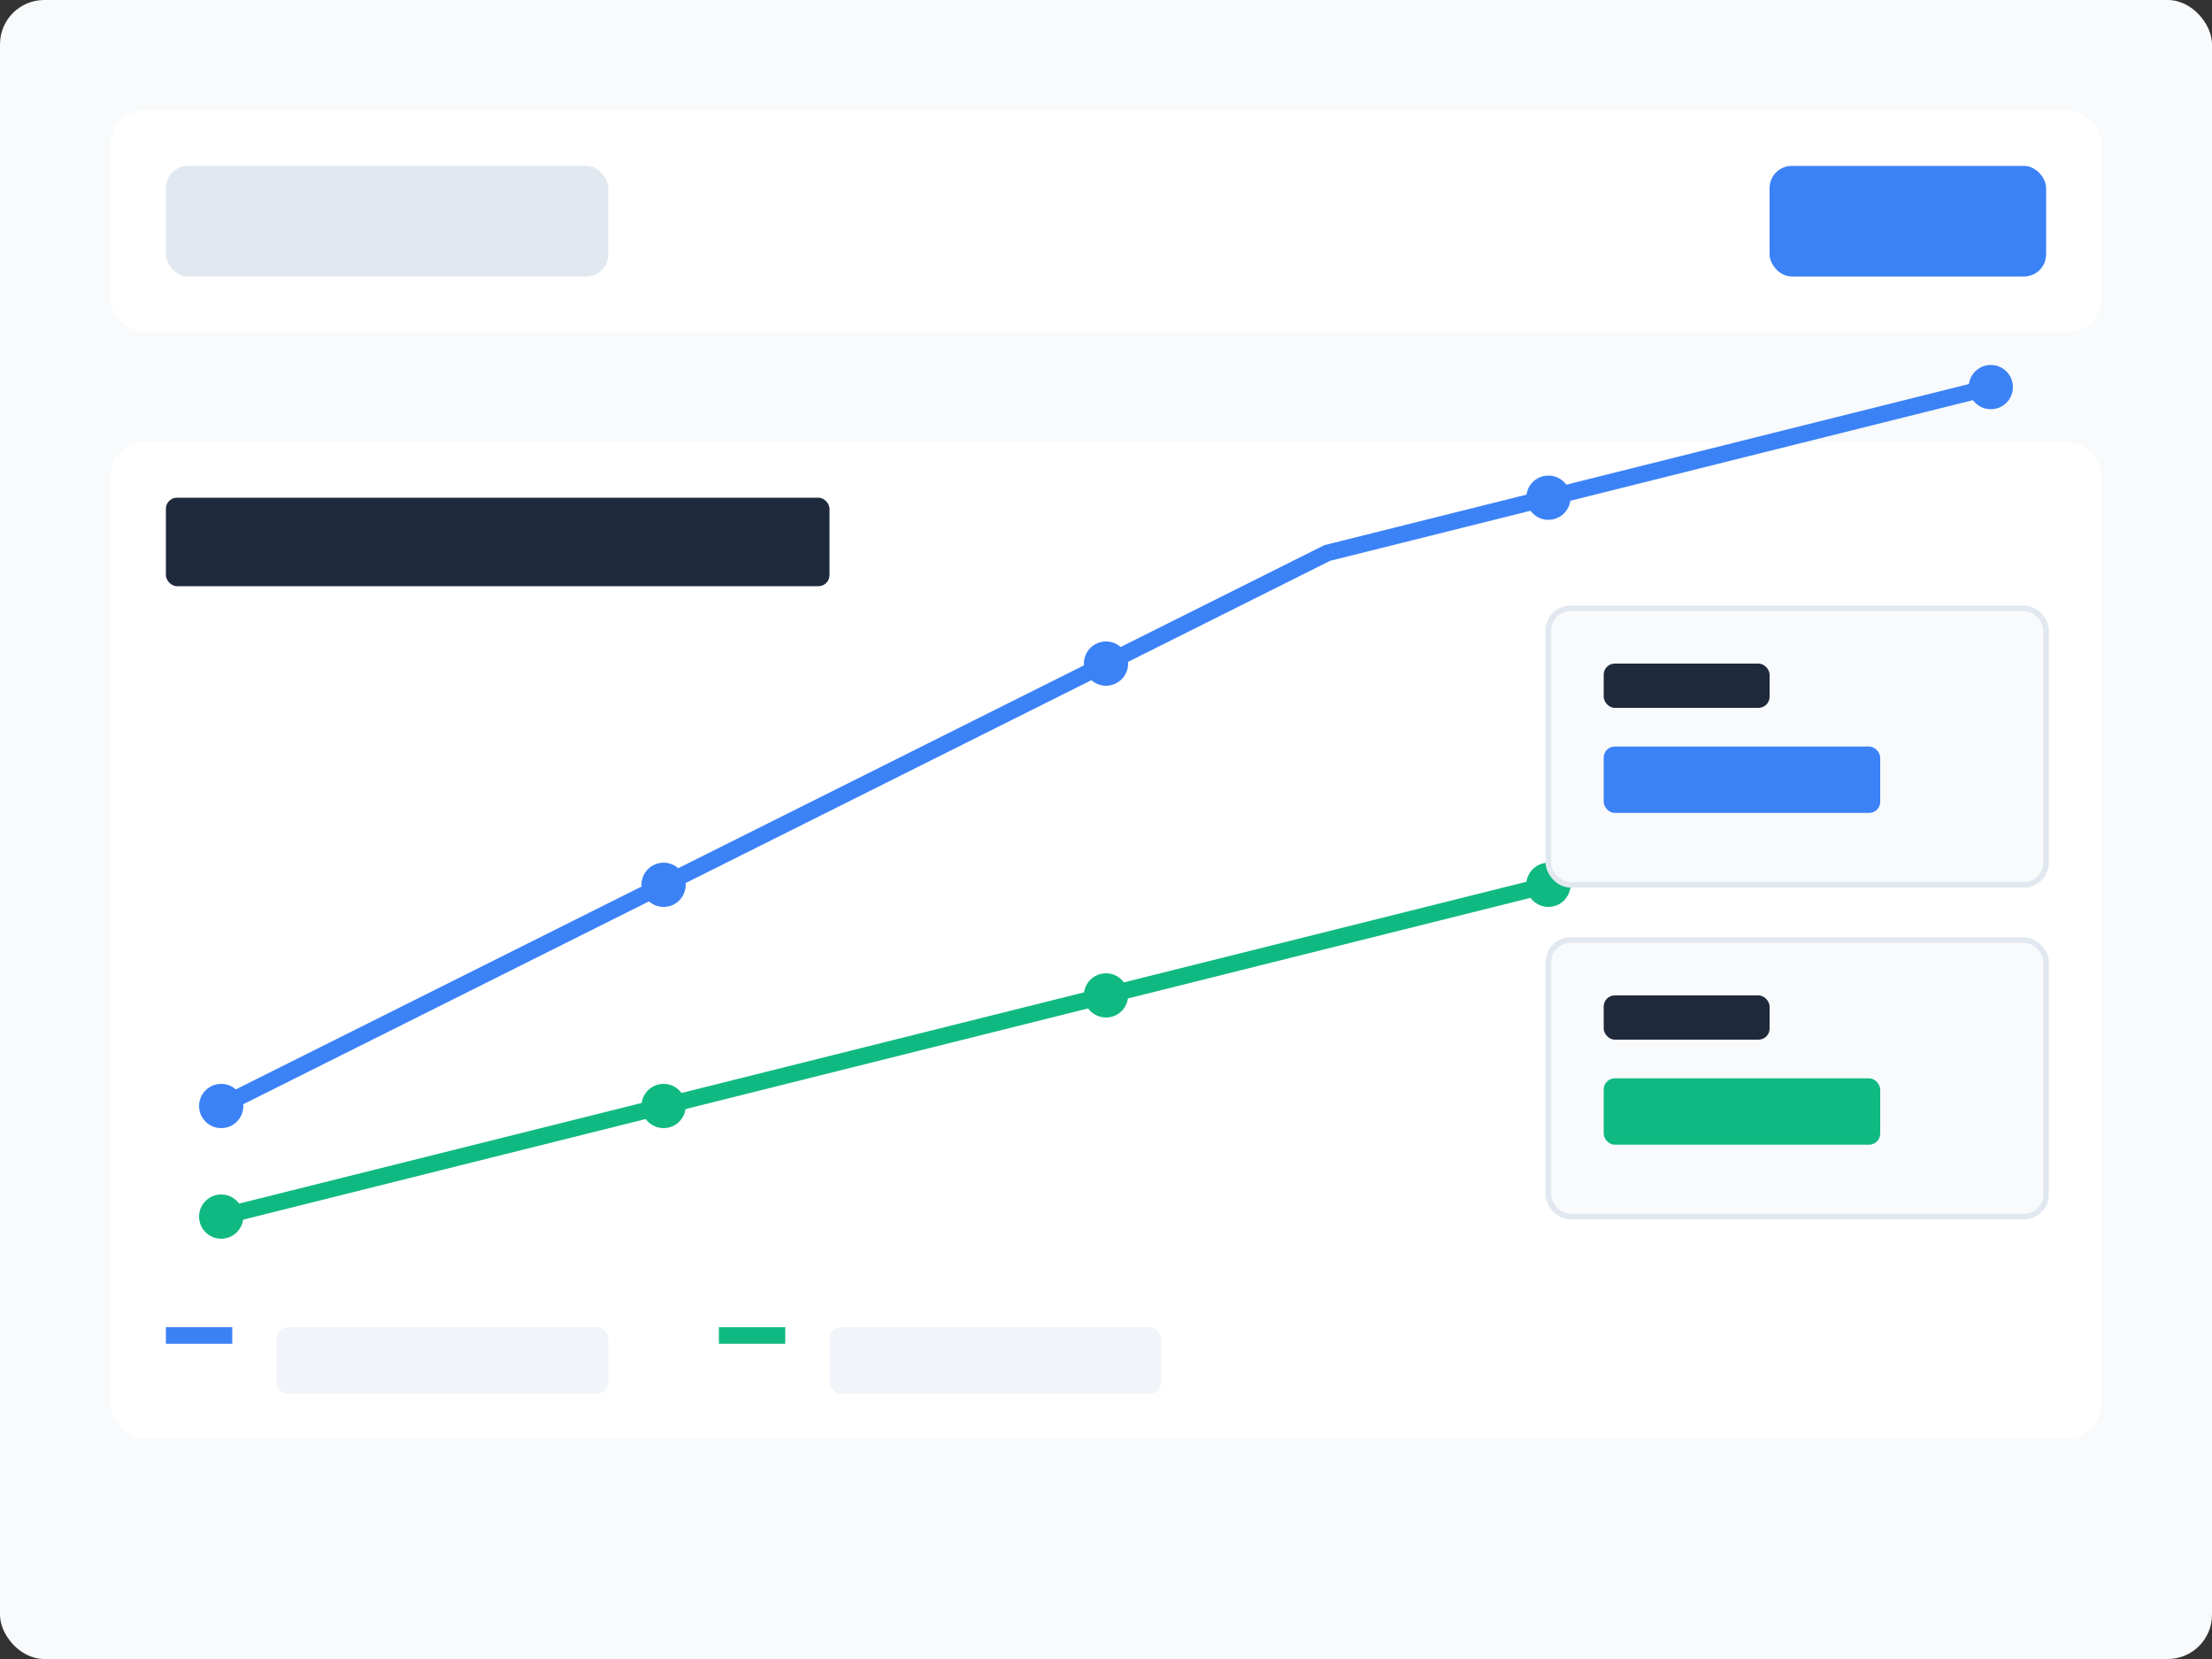 <svg width="400" height="300" viewBox="0 0 400 300" fill="none" xmlns="http://www.w3.org/2000/svg">
  <rect x="0" y="0" width="400" height="300" fill="#333333" stroke="none"/>
  <!-- Background -->
  <rect width="400" height="300" fill="#f8fafc" rx="8"/>
  
  <!-- Header -->
  <rect x="20" y="20" width="360" height="40" fill="#ffffff" rx="6"/>
  <rect x="30" y="30" width="80" height="20" fill="#e2e8f0" rx="4"/>
  <rect x="320" y="30" width="50" height="20" fill="#3b82f6" rx="4"/>
  
  <!-- Chart Area -->
  <rect x="20" y="80" width="360" height="180" fill="#ffffff" rx="6"/>
  
  <!-- Chart Title -->
  <rect x="30" y="90" width="120" height="16" fill="#1e293b" rx="2"/>
  
  <!-- Chart Lines -->
  <path d="M40 200 L80 180 L120 160 L160 140 L200 120 L240 100 L280 90 L320 80 L360 70" stroke="#3b82f6" stroke-width="3" fill="none"/>
  <path d="M40 220 L80 210 L120 200 L160 190 L200 180 L240 170 L280 160 L320 150 L360 140" stroke="#10b981" stroke-width="3" fill="none"/>
  
  <!-- Chart Points -->
  <circle cx="40" cy="200" r="4" fill="#3b82f6"/>
  <circle cx="120" cy="160" r="4" fill="#3b82f6"/>
  <circle cx="200" cy="120" r="4" fill="#3b82f6"/>
  <circle cx="280" cy="90" r="4" fill="#3b82f6"/>
  <circle cx="360" cy="70" r="4" fill="#3b82f6"/>
  
  <circle cx="40" cy="220" r="4" fill="#10b981"/>
  <circle cx="120" cy="200" r="4" fill="#10b981"/>
  <circle cx="200" cy="180" r="4" fill="#10b981"/>
  <circle cx="280" cy="160" r="4" fill="#10b981"/>
  <circle cx="360" cy="140" r="4" fill="#10b981"/>
  
  <!-- Legend -->
  <rect x="30" y="240" width="12" height="3" fill="#3b82f6"/>
  <rect x="50" y="240" width="60" height="12" fill="#f1f5f9" rx="2"/>
  
  <rect x="130" y="240" width="12" height="3" fill="#10b981"/>
  <rect x="150" y="240" width="60" height="12" fill="#f1f5f9" rx="2"/>
  
  <!-- Stats Cards -->
  <rect x="280" y="110" width="90" height="50" fill="#f8fafc" rx="4" stroke="#e2e8f0"/>
  <rect x="290" y="120" width="30" height="8" fill="#1e293b" rx="2"/>
  <rect x="290" y="135" width="50" height="12" fill="#3b82f6" rx="2"/>
  
  <rect x="280" y="170" width="90" height="50" fill="#f8fafc" rx="4" stroke="#e2e8f0"/>
  <rect x="290" y="180" width="30" height="8" fill="#1e293b" rx="2"/>
  <rect x="290" y="195" width="50" height="12" fill="#10b981" rx="2"/>
</svg>